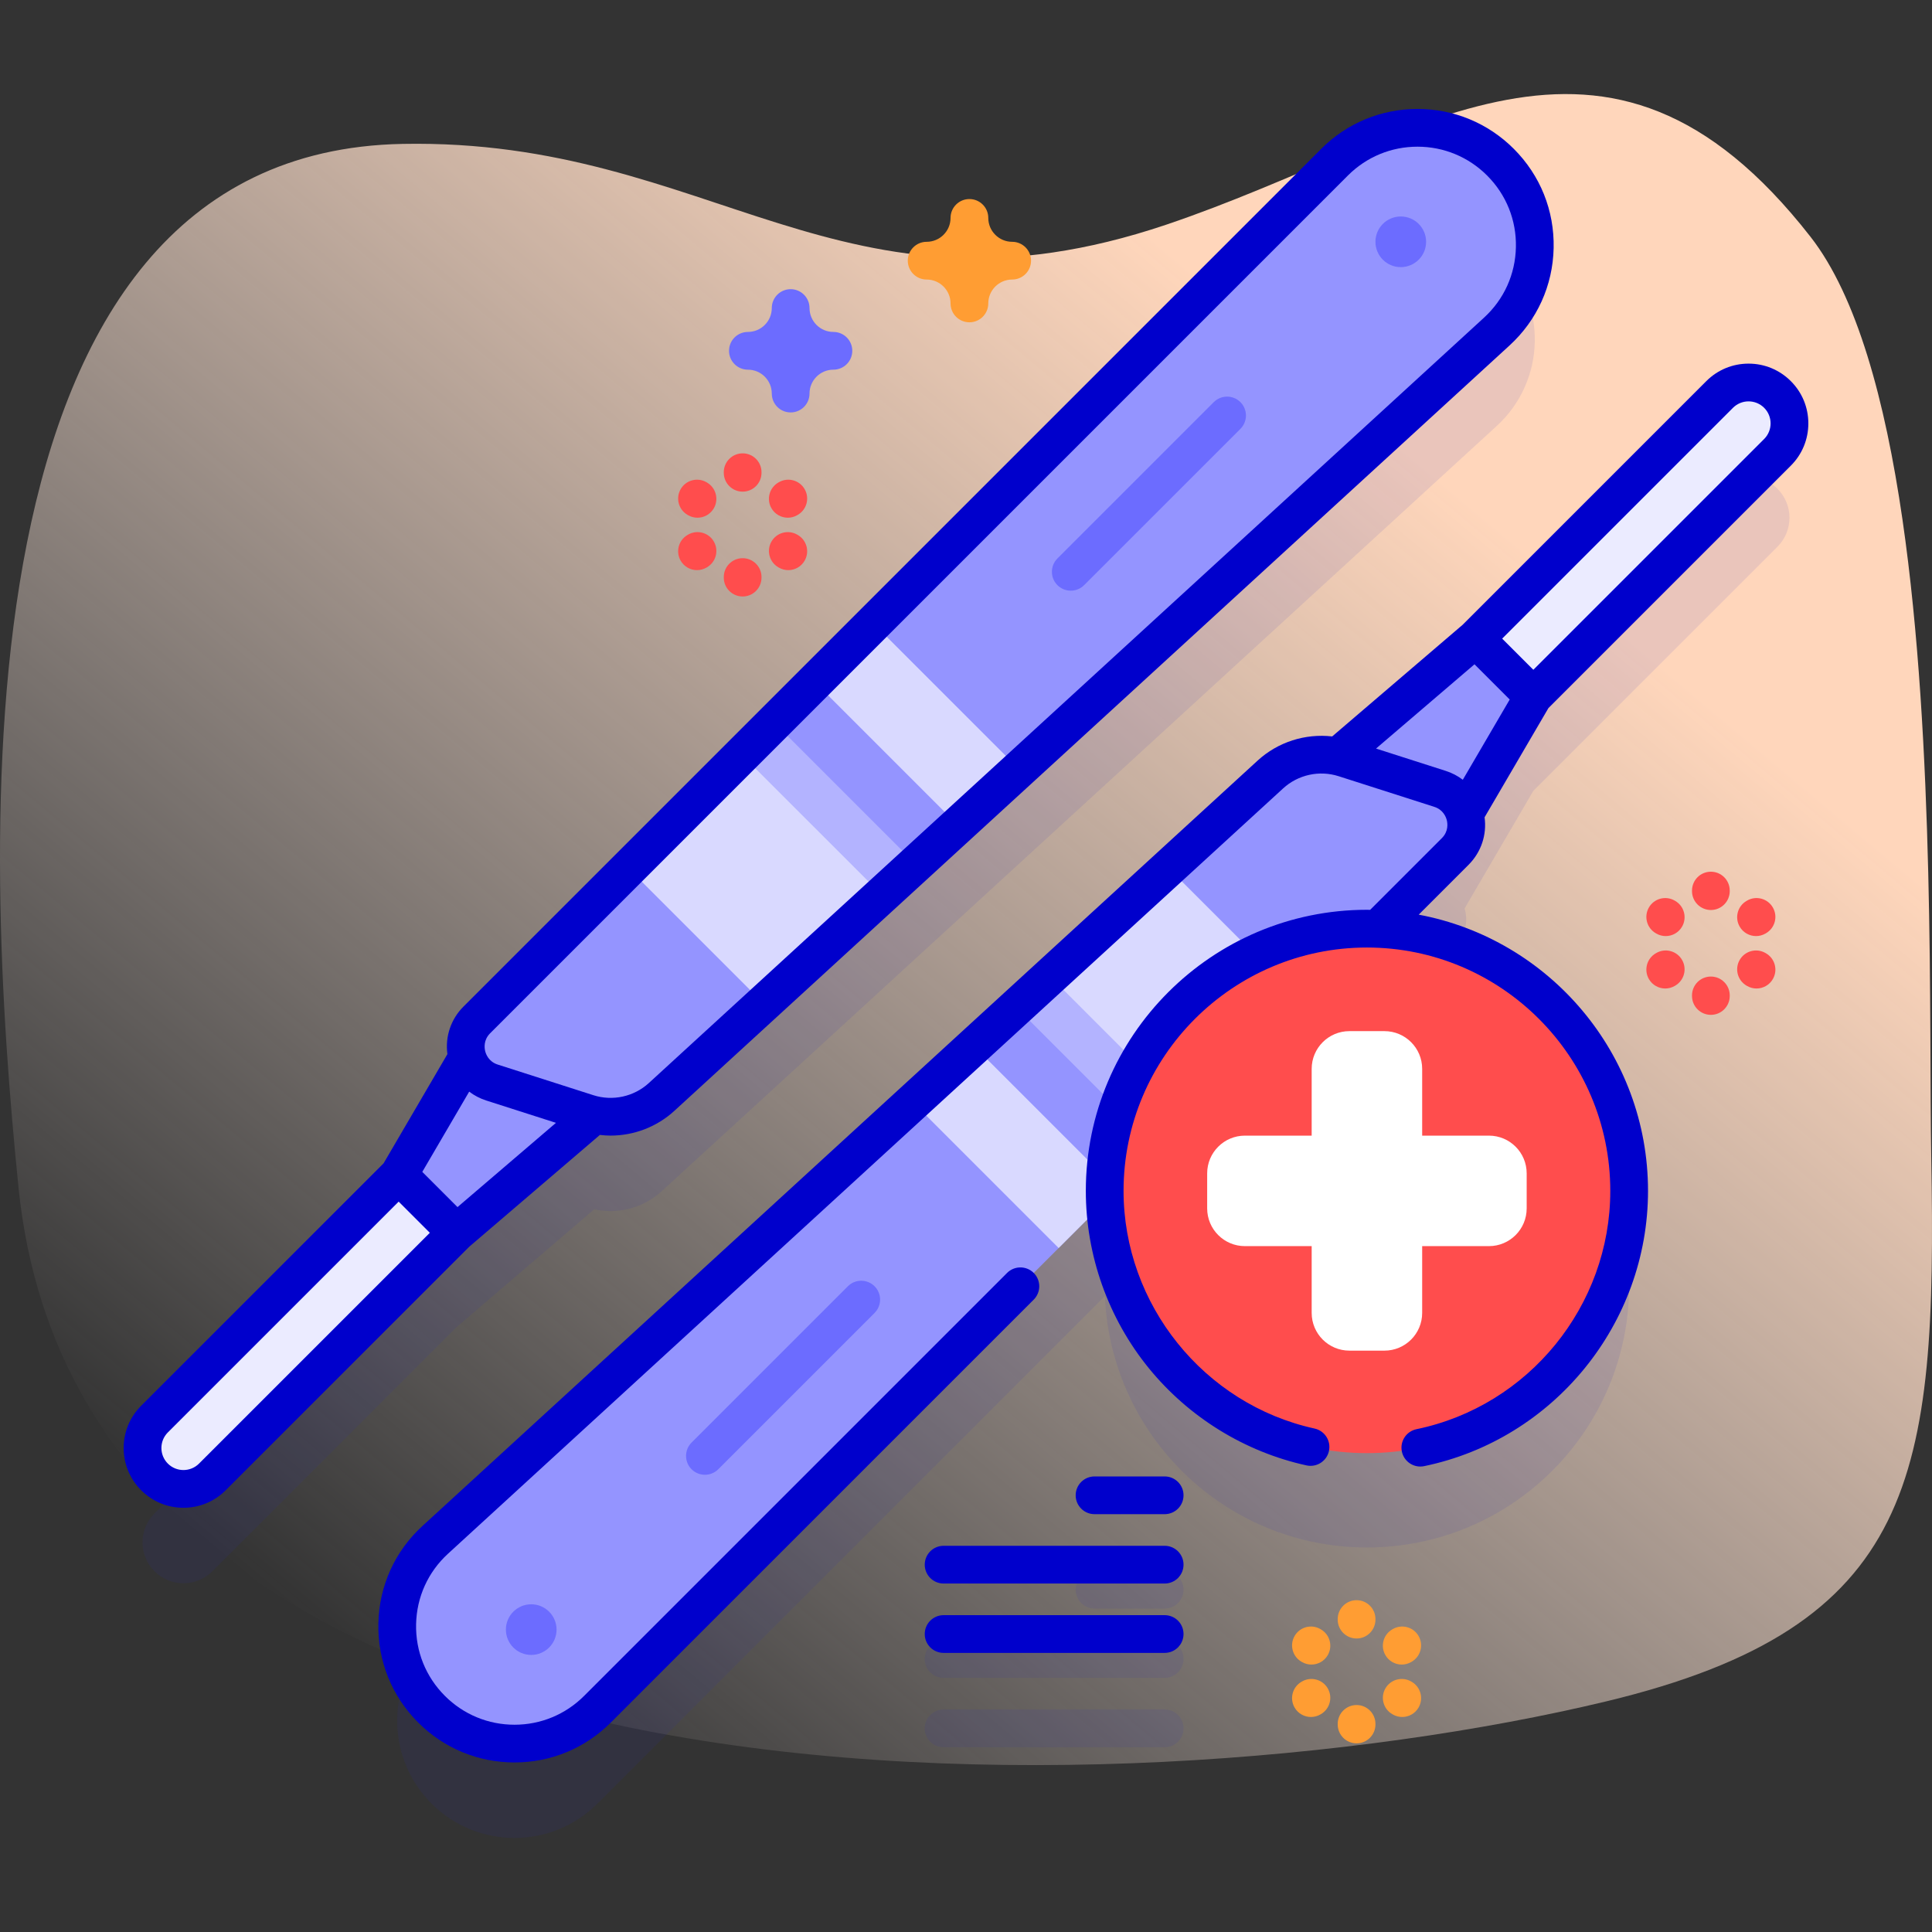 <svg id="Capa_1" enable-background="new 0 0 512 512" height="512" viewBox="0 0 512 512" width="512" xmlns="http://www.w3.org/2000/svg" xmlns:xlink="http://www.w3.org/1999/xlink"><rect x="0" y="0" width="512" height="512" fill="#333333" stroke="none"/><linearGradient id="SVGID_1_" gradientUnits="userSpaceOnUse" x1="96.524" x2="444.685" y1="444.05" y2="29.127"><stop offset="0" stop-color="#fff3ee" stop-opacity="0"/><stop offset=".294" stop-color="#ffeade" stop-opacity=".373"/><stop offset=".787" stop-color="#ffd6bb"/></linearGradient><g><g><path d="m4.896 314.61c17.448 172.872 292.417 167.143 420.804 136.265 82.47-19.834 87.596-59.472 86.106-144.001-.628-35.613 1.036-109.569-7.634-169.208-4.595-31.606-12.092-59.19-24.37-74.915-54.448-69.733-103.228-25.998-170.656-3.235-86.488 29.197-120.189-22.932-202.476-21.38-120.641 2.278-110.779 187.252-101.774 276.474z" fill="url(#SVGID_1_)"/></g><g><g><g fill="#2626bc" opacity=".1"><path d="m406.353 209.572 64.701-64.701c4.234-4.234 4.234-11.098 0-15.332s-11.098-4.234-15.332 0l-64.702 64.701-36.502 31.237c-6.336-1.411-13.012.331-17.854 4.768l-221.319 202.823c-13.049 11.958-13.494 32.382-.979 44.898 12.139 12.139 31.821 12.139 43.961 0l134.5-134.5c1.506 37.049 32.003 66.626 69.421 66.626 38.38 0 69.494-31.113 69.494-69.494 0-37.419-29.577-67.916-66.626-69.421l20.523-20.523c2.789-2.789 3.484-6.608 2.491-9.936l.017.001z"/><path d="m157.482 320.465c6.336 1.411 13.012-.331 17.854-4.768l221.319-202.822c13.049-11.958 13.494-32.382.979-44.898-12.139-12.139-31.821-12.139-43.961 0l-227.312 227.312c-2.789 2.789-3.484 6.608-2.491 9.936l-.017-.001-18.205 31.146-64.701 64.701c-4.234 4.234-4.234 11.098 0 15.332s11.098 4.234 15.332 0l64.701-64.701z"/><path d="m308.647 416.271h-18.583c-2.761 0-5 2.239-5 5s2.239 5 5 5h18.583c2.761 0 5-2.239 5-5s-2.238-5-5-5z"/><path d="m308.647 434.652h-58.583c-2.761 0-5 2.239-5 5s2.239 5 5 5h58.583c2.761 0 5-2.239 5-5s-2.238-5-5-5z"/><path d="m308.647 453.034h-58.583c-2.761 0-5 2.239-5 5s2.239 5 5 5h58.583c2.761 0 5-2.239 5-5s-2.238-5-5-5z"/></g><g><g><path d="m406.353 184.572 64.701-64.701c4.234-4.234 4.234-11.098 0-15.332-4.234-4.234-11.098-4.234-15.332 0l-64.702 64.701z" fill="#ebebff"/><path d="m339.847 213.033 51.173-43.793 15.333 15.332-18.206 31.146z" fill="#9494ff"/><path d="m114.367 452.965c12.139 12.139 31.821 12.139 43.961 0l227.312-227.312c5.293-5.293 3.108-14.312-4.021-16.595l-25.341-8.115c-6.836-2.189-14.32-.547-19.612 4.302l-221.321 202.823c-13.049 11.958-13.494 32.382-.978 44.897z" fill="#9494ff"/><path d="m309.64 230.012-67.735 62.073 38.651 38.651 64.904-64.904z" fill="#d9d9ff"/><path d="m278.266 258.763-15.86 14.535 37.794 37.795 15.197-15.198z" fill="#b3b3ff"/><path d="m269.331 266.951-11.219 10.282 37.973 37.974 10.751-10.751z" fill="#9494ff"/><g><path d="m231.769 347.943-41.424 41.424c-1.953 1.953-5.119 1.952-7.071 0s-1.953-5.118 0-7.071l41.424-41.424c1.953-1.953 5.119-1.952 7.071 0s1.953 5.118 0 7.071z" fill="#6c6cff"/></g><circle cx="140.78" cy="431.862" fill="#6c6cff" r="6.712"/></g><g><path d="m105.647 311.371-64.701 64.701c-4.234 4.234-4.234 11.098 0 15.332 4.234 4.234 11.098 4.234 15.332 0l64.701-64.701z" fill="#ebebff"/><path d="m172.153 282.91-51.173 43.793-15.333-15.332 18.206-31.146z" fill="#9494ff"/><path d="m397.633 42.977c-12.139-12.139-31.821-12.139-43.961 0l-227.311 227.313c-5.293 5.293-3.108 14.312 4.021 16.595l25.341 8.115c6.836 2.189 14.32.547 19.612-4.302l221.32-202.823c13.049-11.958 13.494-32.382.978-44.898z" fill="#9494ff"/><path d="m202.36 265.931 67.735-62.074-38.651-38.651-64.904 64.904z" fill="#d9d9ff"/><path d="m233.734 237.179 15.86-14.534-37.794-37.795-15.197 15.198z" fill="#b3b3ff"/><path d="m242.669 228.992 11.219-10.283-37.973-37.973-10.751 10.751z" fill="#9494ff"/><g><path d="m280.231 147.999 41.424-41.424c1.953-1.953 5.119-1.952 7.071 0s1.953 5.118 0 7.071l-41.424 41.424c-1.953 1.953-5.119 1.952-7.071 0s-1.953-5.118 0-7.071z" fill="#6c6cff"/></g><circle cx="371.22" cy="64.081" fill="#6c6cff" r="6.712"/></g></g><g><g><circle cx="362.249" cy="315.598" fill="#ff4d4d" r="69.494"/><path d="m394.585 300.956h-17.695v-17.695c0-5.523-4.477-10-10-10h-9.282c-5.523 0-10 4.477-10 10v17.695h-17.695c-5.523 0-10 4.477-10 10v9.282c0 5.523 4.477 10 10 10h17.695v17.695c0 5.523 4.477 10 10 10h9.282c5.523 0 10-4.477 10-10v-17.695h17.695c5.523 0 10-4.477 10-10v-9.282c0-5.522-4.477-10-10-10z" fill="#fff"/></g><g fill="#00c"><path d="m474.589 123.407c2.992-2.992 4.64-6.97 4.64-11.202s-1.648-8.209-4.64-11.201-6.97-4.64-11.202-4.64c-4.231 0-8.209 1.647-11.202 4.64l-64.565 64.565-34.579 29.592c-7.119-.815-14.369 1.462-19.755 6.399l-221.319 202.821c-7.326 6.713-11.48 15.882-11.697 25.817s3.534 19.276 10.561 26.303c6.815 6.815 15.877 10.569 25.516 10.569s18.701-3.753 25.516-10.569l112.087-112.087c1.953-1.953 1.953-5.119 0-7.071s-5.118-1.952-7.071 0l-112.087 112.087c-4.927 4.927-11.477 7.64-18.444 7.64-6.968 0-13.518-2.713-18.445-7.641-5.08-5.079-7.791-11.832-7.634-19.013.157-7.182 3.159-13.81 8.455-18.663l221.319-202.822c3.959-3.629 9.595-4.864 14.709-3.227l25.341 8.115c2.413.773 3.136 2.764 3.334 3.585.199.82.468 2.921-1.324 4.712l-19.008 19.008c-.283-.003-.563-.021-.847-.021-41.076 0-74.494 33.417-74.494 74.494 0 17.083 5.931 33.772 16.7 46.993 10.612 13.028 25.448 22.175 41.777 25.756 2.696.591 5.364-1.115 5.955-3.813.592-2.697-1.115-5.363-3.813-5.955-29.331-6.432-50.619-32.919-50.619-62.981 0-35.562 28.932-64.494 64.494-64.494s64.494 28.932 64.494 64.494c0 30.435-21.597 56.994-51.353 63.151-2.704.56-4.443 3.206-3.883 5.91.489 2.363 2.569 3.988 4.891 3.988.335 0 .677-.034 1.018-.104 34.376-7.114 59.326-37.792 59.326-72.944 0-36.387-26.23-66.744-60.771-73.205l13.203-13.203c3.356-3.356 4.886-7.974 4.255-12.6l16.914-28.937zm-15.332-15.332c2.278-2.278 5.985-2.277 8.261 0 2.278 2.277 2.278 5.983 0 8.261l-61.166 61.165-8.261-8.261zm-71.597 98.568c-1.337-1.013-2.855-1.815-4.517-2.347l-18.481-5.918 26.094-22.331 9.333 9.333z"/><path d="m158.974 300.769c.941.107 1.883.178 2.824.178 6.172 0 12.245-2.283 16.916-6.563l221.319-202.823c7.326-6.713 11.48-15.882 11.697-25.817.216-9.935-3.534-19.275-10.561-26.302l-3.536 3.535 3.536-3.536c-6.815-6.815-15.877-10.569-25.516-10.569s-18.701 3.753-25.516 10.569l-227.312 227.313c-3.356 3.356-4.886 7.974-4.255 12.6l-16.914 28.937-64.246 64.245c-2.992 2.992-4.64 6.97-4.64 11.202s1.648 8.209 4.64 11.201 6.97 4.64 11.202 4.64c4.231 0 8.209-1.647 11.202-4.64l64.565-64.565zm-29.078-26.944 227.312-227.312c4.927-4.927 11.477-7.64 18.444-7.64 6.968 0 13.518 2.713 18.445 7.641 5.08 5.079 7.791 11.832 7.634 19.013-.157 7.182-3.159 13.81-8.455 18.663l-221.318 202.821c-3.958 3.628-9.596 4.864-14.709 3.227l-25.341-8.115c-2.413-.773-3.136-2.764-3.334-3.585-.2-.82-.47-2.922 1.322-4.713zm-5.556 15.474c1.337 1.013 2.855 1.815 4.517 2.347l18.481 5.918-26.095 22.331-9.333-9.333zm-71.597 98.569c-2.277 2.279-5.984 2.278-8.261 0-2.278-2.277-2.278-5.983 0-8.261l61.166-61.165 8.261 8.261z"/><path d="m308.647 391.271h-18.583c-2.761 0-5 2.239-5 5s2.239 5 5 5h18.583c2.761 0 5-2.239 5-5s-2.238-5-5-5z"/><path d="m308.647 409.652h-58.583c-2.761 0-5 2.239-5 5s2.239 5 5 5h58.583c2.761 0 5-2.239 5-5s-2.238-5-5-5z"/><path d="m308.647 428.034h-58.583c-2.761 0-5 2.239-5 5s2.239 5 5 5h58.583c2.761 0 5-2.239 5-5s-2.238-5-5-5z"/></g></g></g><path d="m209.531 109.301c-2.761 0-5-2.239-5-5 0-3.492-2.841-6.333-6.333-6.333-2.761 0-5-2.239-5-5s2.239-5 5-5c3.492 0 6.333-2.841 6.333-6.333 0-2.761 2.239-5 5-5s5 2.239 5 5c0 3.492 2.841 6.333 6.333 6.333 2.761 0 5 2.239 5 5s-2.239 5-5 5c-3.492 0-6.333 2.841-6.333 6.333 0 2.761-2.239 5-5 5z" fill="#6c6cff"/><path d="m256.905 85.414c-2.761 0-5-2.239-5-5 0-3.492-2.841-6.333-6.333-6.333-2.761 0-5-2.239-5-5s2.239-5 5-5c3.492 0 6.333-2.841 6.333-6.333 0-2.761 2.239-5 5-5s5 2.239 5 5c0 3.492 2.841 6.333 6.333 6.333 2.761 0 5 2.239 5 5s-2.239 5-5 5c-3.492 0-6.333 2.841-6.333 6.333 0 2.761-2.238 5-5 5z" fill="#ff9d33"/><g fill="#ff4d4d"><g><path d="m196.809 130.291c-2.761 0-5-2.239-5-5v-.15c0-2.761 2.239-5 5-5s5 2.239 5 5v.15c0 2.761-2.239 5-5 5z"/><path d="m196.809 158.075c-2.761 0-5-2.239-5-5v-.15c0-2.761 2.239-5 5-5s5 2.239 5 5v.15c0 2.762-2.239 5-5 5z"/></g><g><path d="m184.838 137.2c-.846 0-1.702-.215-2.488-.667l-.13-.075c-2.394-1.376-3.218-4.433-1.841-6.827 1.376-2.393 4.433-3.218 6.827-1.841l.13.075c2.394 1.376 3.218 4.433 1.841 6.827-.925 1.608-2.608 2.508-4.339 2.508z"/><path d="m208.9 151.092c-.848 0-1.706-.216-2.493-.67l-.13-.075c-2.392-1.379-3.213-4.437-1.833-6.829 1.379-2.392 4.437-3.213 6.829-1.833l.13.075c2.392 1.379 3.213 4.437 1.833 6.829-.925 1.605-2.607 2.503-4.336 2.503z"/></g><g><path d="m184.718 151.092c-1.726 0-3.405-.895-4.332-2.496-1.384-2.39-.568-5.449 1.822-6.833l.13-.075c2.391-1.384 5.449-.567 6.833 1.822 1.384 2.39.568 5.449-1.822 6.833l-.13.075c-.789.457-1.651.674-2.501.674z"/><path d="m208.78 137.2c-1.734 0-3.419-.903-4.343-2.515-1.373-2.396-.543-5.451 1.853-6.824l.13-.075c2.396-1.374 5.451-.543 6.824 1.853s.543 5.451-1.853 6.824l-.13.075c-.784.449-1.638.662-2.481.662z"/></g></g><g fill="#ff4d4d"><g><path d="m453.399 241.162c-2.761 0-5-2.239-5-5v-.15c0-2.761 2.239-5 5-5s5 2.239 5 5v.15c0 2.761-2.238 5-5 5z"/><path d="m453.399 268.946c-2.761 0-5-2.239-5-5v-.15c0-2.761 2.239-5 5-5s5 2.239 5 5v.15c0 2.761-2.238 5-5 5z"/></g><g><path d="m441.429 248.071c-.846 0-1.702-.215-2.488-.667l-.13-.075c-2.394-1.376-3.218-4.433-1.841-6.827 1.376-2.394 4.433-3.218 6.827-1.841l.13.075c2.394 1.376 3.218 4.433 1.841 6.827-.925 1.608-2.608 2.508-4.339 2.508z"/><path d="m465.491 261.963c-.846 0-1.702-.215-2.488-.667l-.13-.075c-2.394-1.376-3.218-4.433-1.841-6.827 1.377-2.393 4.432-3.218 6.827-1.841l.13.075c2.394 1.376 3.218 4.433 1.841 6.827-.925 1.608-2.608 2.508-4.339 2.508z"/></g><g><path d="m441.309 261.963c-1.731 0-3.414-.9-4.339-2.508-1.377-2.394-.553-5.451 1.841-6.827l.13-.075c2.394-1.378 5.451-.552 6.827 1.841 1.377 2.394.553 5.451-1.841 6.827l-.13.075c-.786.452-1.643.667-2.488.667z"/><path d="m465.371 248.071c-1.731 0-3.414-.9-4.339-2.508-1.377-2.394-.553-5.451 1.841-6.827l.13-.075c2.394-1.379 5.451-.553 6.827 1.841 1.377 2.394.553 5.451-1.841 6.827l-.13.075c-.786.452-1.643.667-2.488.667z"/></g></g><g fill="#ff9d33"><g><path d="m359.509 434.217c-2.761 0-5-2.239-5-5v-.15c0-2.761 2.239-5 5-5s5 2.239 5 5v.15c0 2.762-2.239 5-5 5z"/><path d="m359.509 462.002c-2.761 0-5-2.239-5-5v-.15c0-2.761 2.239-5 5-5s5 2.239 5 5v.15c0 2.761-2.239 5-5 5z"/></g><g><path d="m347.538 441.127c-.846 0-1.702-.215-2.488-.667l-.13-.075c-2.394-1.376-3.218-4.433-1.841-6.827 1.376-2.394 4.431-3.218 6.827-1.841l.13.075c2.394 1.376 3.218 4.433 1.841 6.827-.925 1.608-2.608 2.508-4.339 2.508z"/><path d="m371.6 455.019c-.846 0-1.702-.215-2.488-.667l-.13-.075c-2.394-1.376-3.218-4.433-1.841-6.827s4.432-3.218 6.827-1.841l.13.075c2.394 1.376 3.218 4.433 1.841 6.827-.925 1.608-2.608 2.508-4.339 2.508z"/></g><g><path d="m347.418 455.019c-1.731 0-3.414-.9-4.339-2.508-1.377-2.394-.553-5.451 1.841-6.827l.13-.075c2.395-1.378 5.451-.552 6.827 1.841 1.377 2.394.553 5.451-1.841 6.827l-.13.075c-.785.452-1.643.667-2.488.667z"/><path d="m371.479 441.127c-1.731 0-3.414-.9-4.339-2.508-1.377-2.394-.553-5.451 1.841-6.827l.13-.075c2.394-1.378 5.451-.552 6.827 1.841 1.377 2.394.553 5.451-1.841 6.827l-.13.075c-.785.452-1.642.667-2.488.667z"/></g></g></g></g></svg>